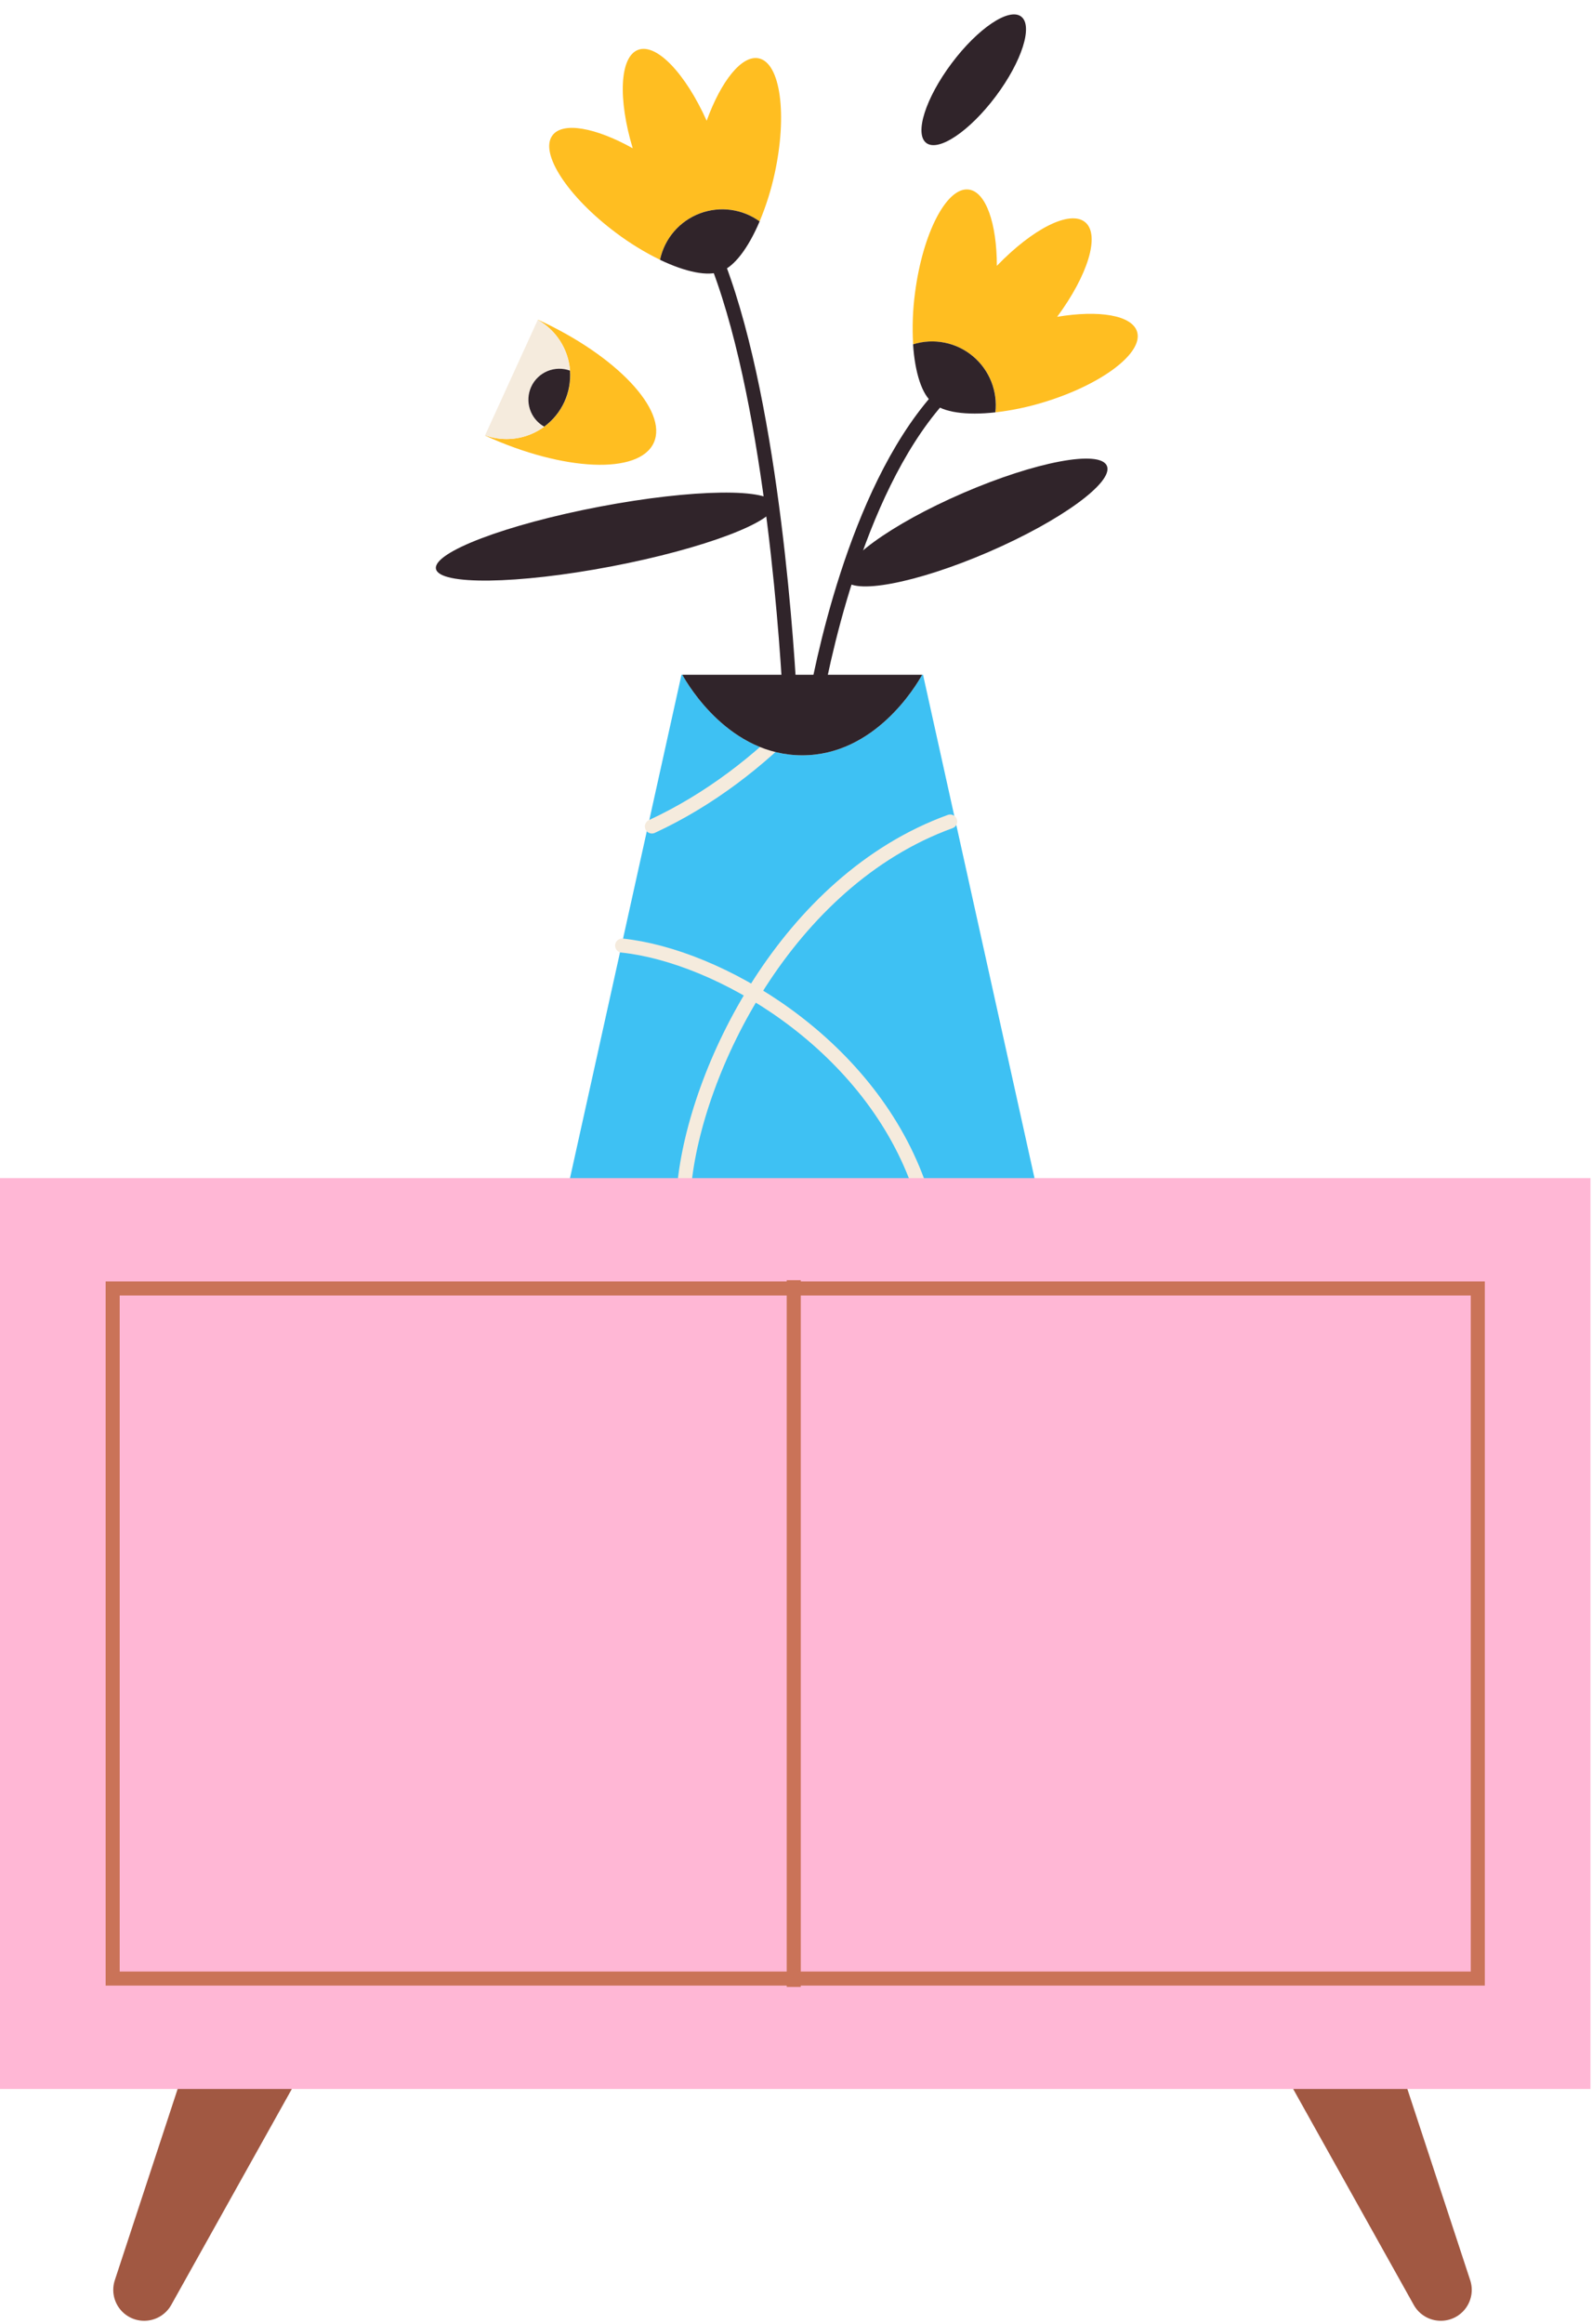 <svg width="453" height="661" viewBox="0 0 453 661" fill="none" xmlns="http://www.w3.org/2000/svg">
<path d="M262.65 191.923H262.4C260.62 195.143 248.89 214.833 228.28 214.833C207.67 214.833 195.94 195.143 194.15 191.923H193.91L161.83 336.733H294.73L262.65 191.923Z" fill="#3EC1F3"/>
<path d="M177.03 268.953C204.25 271.803 246.52 296.113 261.21 336.313" stroke="#F5EBDD" stroke-width="4" stroke-miterlimit="10" stroke-linecap="round"/>
<path d="M194.67 337.483C197.72 304.733 223.67 250.603 270.37 233.673" stroke="#F5EBDD" stroke-width="4" stroke-miterlimit="10" stroke-linecap="round"/>
<path d="M227.79 204.163C216.32 216.253 201.86 227.513 185.5 235.073" stroke="#F5EBDD" stroke-width="4" stroke-miterlimit="10" stroke-linecap="round"/>
<path d="M228.28 214.833C248.89 214.833 260.62 195.143 262.4 191.923H194.15C195.94 195.143 207.66 214.833 228.28 214.833Z" fill="#30242A"/>
<path d="M41.02 660.103C39.63 660.103 38.259 659.774 37.021 659.141C35.783 658.509 34.712 657.592 33.898 656.466C33.083 655.34 32.546 654.036 32.333 652.662C32.12 651.288 32.235 649.884 32.67 648.563L60.25 564.643C60.834 562.892 61.956 561.37 63.455 560.293C64.954 559.216 66.754 558.639 68.6 558.643H87.9C89.433 558.642 90.941 559.042 92.272 559.803C93.603 560.564 94.712 561.66 95.488 562.983C96.264 564.305 96.681 565.807 96.698 567.341C96.714 568.874 96.328 570.385 95.58 571.723L48.7 655.643C47.93 657 46.812 658.128 45.463 658.912C44.114 659.695 42.581 660.106 41.02 660.103V660.103Z" fill="#A15842"/>
<path d="M409.99 660.103C411.38 660.103 412.751 659.774 413.989 659.141C415.227 658.509 416.298 657.592 417.113 656.466C417.928 655.34 418.464 654.036 418.677 652.662C418.89 651.288 418.775 649.884 418.34 648.563L390.76 564.643C390.174 562.893 389.053 561.372 387.554 560.295C386.055 559.218 384.255 558.64 382.41 558.643H363.1C361.568 558.643 360.062 559.045 358.732 559.806C357.402 560.568 356.295 561.665 355.52 562.987C354.744 564.309 354.328 565.811 354.312 567.343C354.297 568.876 354.682 570.385 355.43 571.723L402.31 655.643C403.08 657.001 404.197 658.129 405.546 658.913C406.896 659.697 408.429 660.107 409.99 660.103Z" fill="#A15842"/>
<path d="M452.56 335.093H0V594.173H452.56V335.093Z" fill="#FFB7D5"/>
<path d="M418.5 368.483V560.763H34.06V368.483H418.5ZM422.5 364.483H30.06V564.763H422.5V364.483Z" fill="#CA7358"/>
<path d="M225.86 364.123V565.143" stroke="#CA7358" stroke-width="4" stroke-miterlimit="10"/>
<path d="M231.43 202.743C233.55 190.223 243.19 140.563 266.78 113.693" stroke="#30242A" stroke-width="4" stroke-miterlimit="10" stroke-linecap="round"/>
<path d="M281.294 157.008C301.891 148.104 316.964 137.129 314.961 132.496C312.957 127.862 294.637 131.325 274.04 140.229C253.443 149.134 238.369 160.109 240.373 164.742C242.376 169.375 260.697 165.913 281.294 157.008Z" fill="#30242A"/>
<path d="M283.346 27.392C290.793 17.459 294.022 7.3 290.558 4.703C287.093 2.106 278.248 8.053 270.8 17.986C263.353 27.92 260.124 38.078 263.588 40.676C267.052 43.273 275.898 37.326 283.346 27.392Z" fill="#30242A"/>
<path d="M323.56 94.363C322.11 89.643 312.71 88.123 300.81 90.113C309.52 78.343 313.12 66.853 308.81 63.223C304.5 59.593 293.81 65.073 283.65 75.623C283.65 63.563 280.54 54.543 275.65 53.913C269.41 53.103 262.57 66.253 260.37 83.273C259.72 88.135 259.54 93.047 259.83 97.943C262.709 97.041 265.768 96.873 268.728 97.453C271.689 98.032 274.458 99.342 276.784 101.263C279.11 103.184 280.92 105.655 282.049 108.453C283.178 111.25 283.591 114.286 283.25 117.283C287.971 116.738 292.631 115.757 297.17 114.353C313.56 109.333 325.38 100.383 323.56 94.363Z" fill="#FFBE21"/>
<path d="M276.91 101.383C274.581 99.415 271.792 98.067 268.802 97.466C265.812 96.865 262.719 97.029 259.81 97.943C260.34 106.053 262.35 112.273 265.42 114.593C268.27 117.283 274.93 118.213 283.23 117.283C283.567 114.317 283.166 111.314 282.064 108.541C280.961 105.767 279.191 103.308 276.91 101.383V101.383Z" fill="#30242A"/>
<path d="M224.89 201.153C224.2 186.933 220.07 117.153 204.59 75.943" stroke="#30242A" stroke-width="4" stroke-miterlimit="10" stroke-linecap="round"/>
<path d="M173.839 161.131C200.439 156.062 221.277 148.144 220.381 143.445C219.486 138.747 197.197 139.048 170.597 144.117C143.997 149.187 123.16 157.105 124.055 161.803C124.95 166.501 147.24 166.201 173.839 161.131Z" fill="#30242A"/>
<path d="M215.94 16.603C211.12 15.543 205.19 23.003 201.08 34.343C195.08 20.983 186.84 12.213 181.58 14.173C176.32 16.133 175.81 28.173 180.04 42.173C169.51 36.293 160.15 34.543 157.2 38.503C153.43 43.503 161.53 55.953 175.29 66.223C179.21 69.172 183.402 71.74 187.81 73.893C188.435 70.942 189.788 68.193 191.745 65.897C193.702 63.6 196.201 61.829 199.016 60.743C201.831 59.657 204.873 59.292 207.865 59.68C210.857 60.067 213.705 61.196 216.15 62.963C217.984 58.58 219.413 54.037 220.42 49.393C224.09 32.633 222.09 17.953 215.94 16.603Z" fill="#FFBE21"/>
<path d="M199.2 60.683C196.34 61.747 193.796 63.517 191.805 65.828C189.813 68.14 188.439 70.918 187.81 73.903C195.14 77.413 201.54 78.713 205.07 77.183C208.81 76.003 212.89 70.653 216.15 62.973C213.732 61.224 210.92 60.1 207.962 59.701C205.005 59.301 201.995 59.639 199.2 60.683Z" fill="#30242A"/>
<path d="M153.05 90.923V90.983C157.002 93.217 159.973 96.852 161.375 101.169C162.776 105.487 162.507 110.174 160.62 114.303C158.728 118.426 155.361 121.691 151.182 123.455C147.002 125.219 142.314 125.354 138.04 123.833V123.903C160.42 134.133 181.93 135.033 186.04 125.903C190.15 116.773 175.43 101.143 153.05 90.923Z" fill="#FFBE21"/>
<path d="M154.85 121.353C152.919 120.272 151.466 118.503 150.781 116.399C150.096 114.294 150.229 112.009 151.154 109.998C152.078 107.987 153.727 106.399 155.77 105.549C157.814 104.699 160.102 104.651 162.18 105.413C161.955 102.441 161.001 99.57 159.404 97.053C157.806 94.537 155.614 92.452 153.02 90.983L138.02 123.833C140.814 124.831 143.81 125.126 146.745 124.694C149.679 124.261 152.463 123.114 154.85 121.353Z" fill="#F5EBDD"/>
<path d="M151.15 110.023C150.233 112.032 150.104 114.311 150.79 116.41C151.475 118.509 152.924 120.273 154.85 121.353C157.324 119.536 159.294 117.12 160.577 114.331C161.859 111.543 162.411 108.474 162.18 105.413C160.099 104.654 157.808 104.707 155.763 105.561C153.719 106.415 152.072 108.009 151.15 110.023Z" fill="#30242A"/>
</svg>
